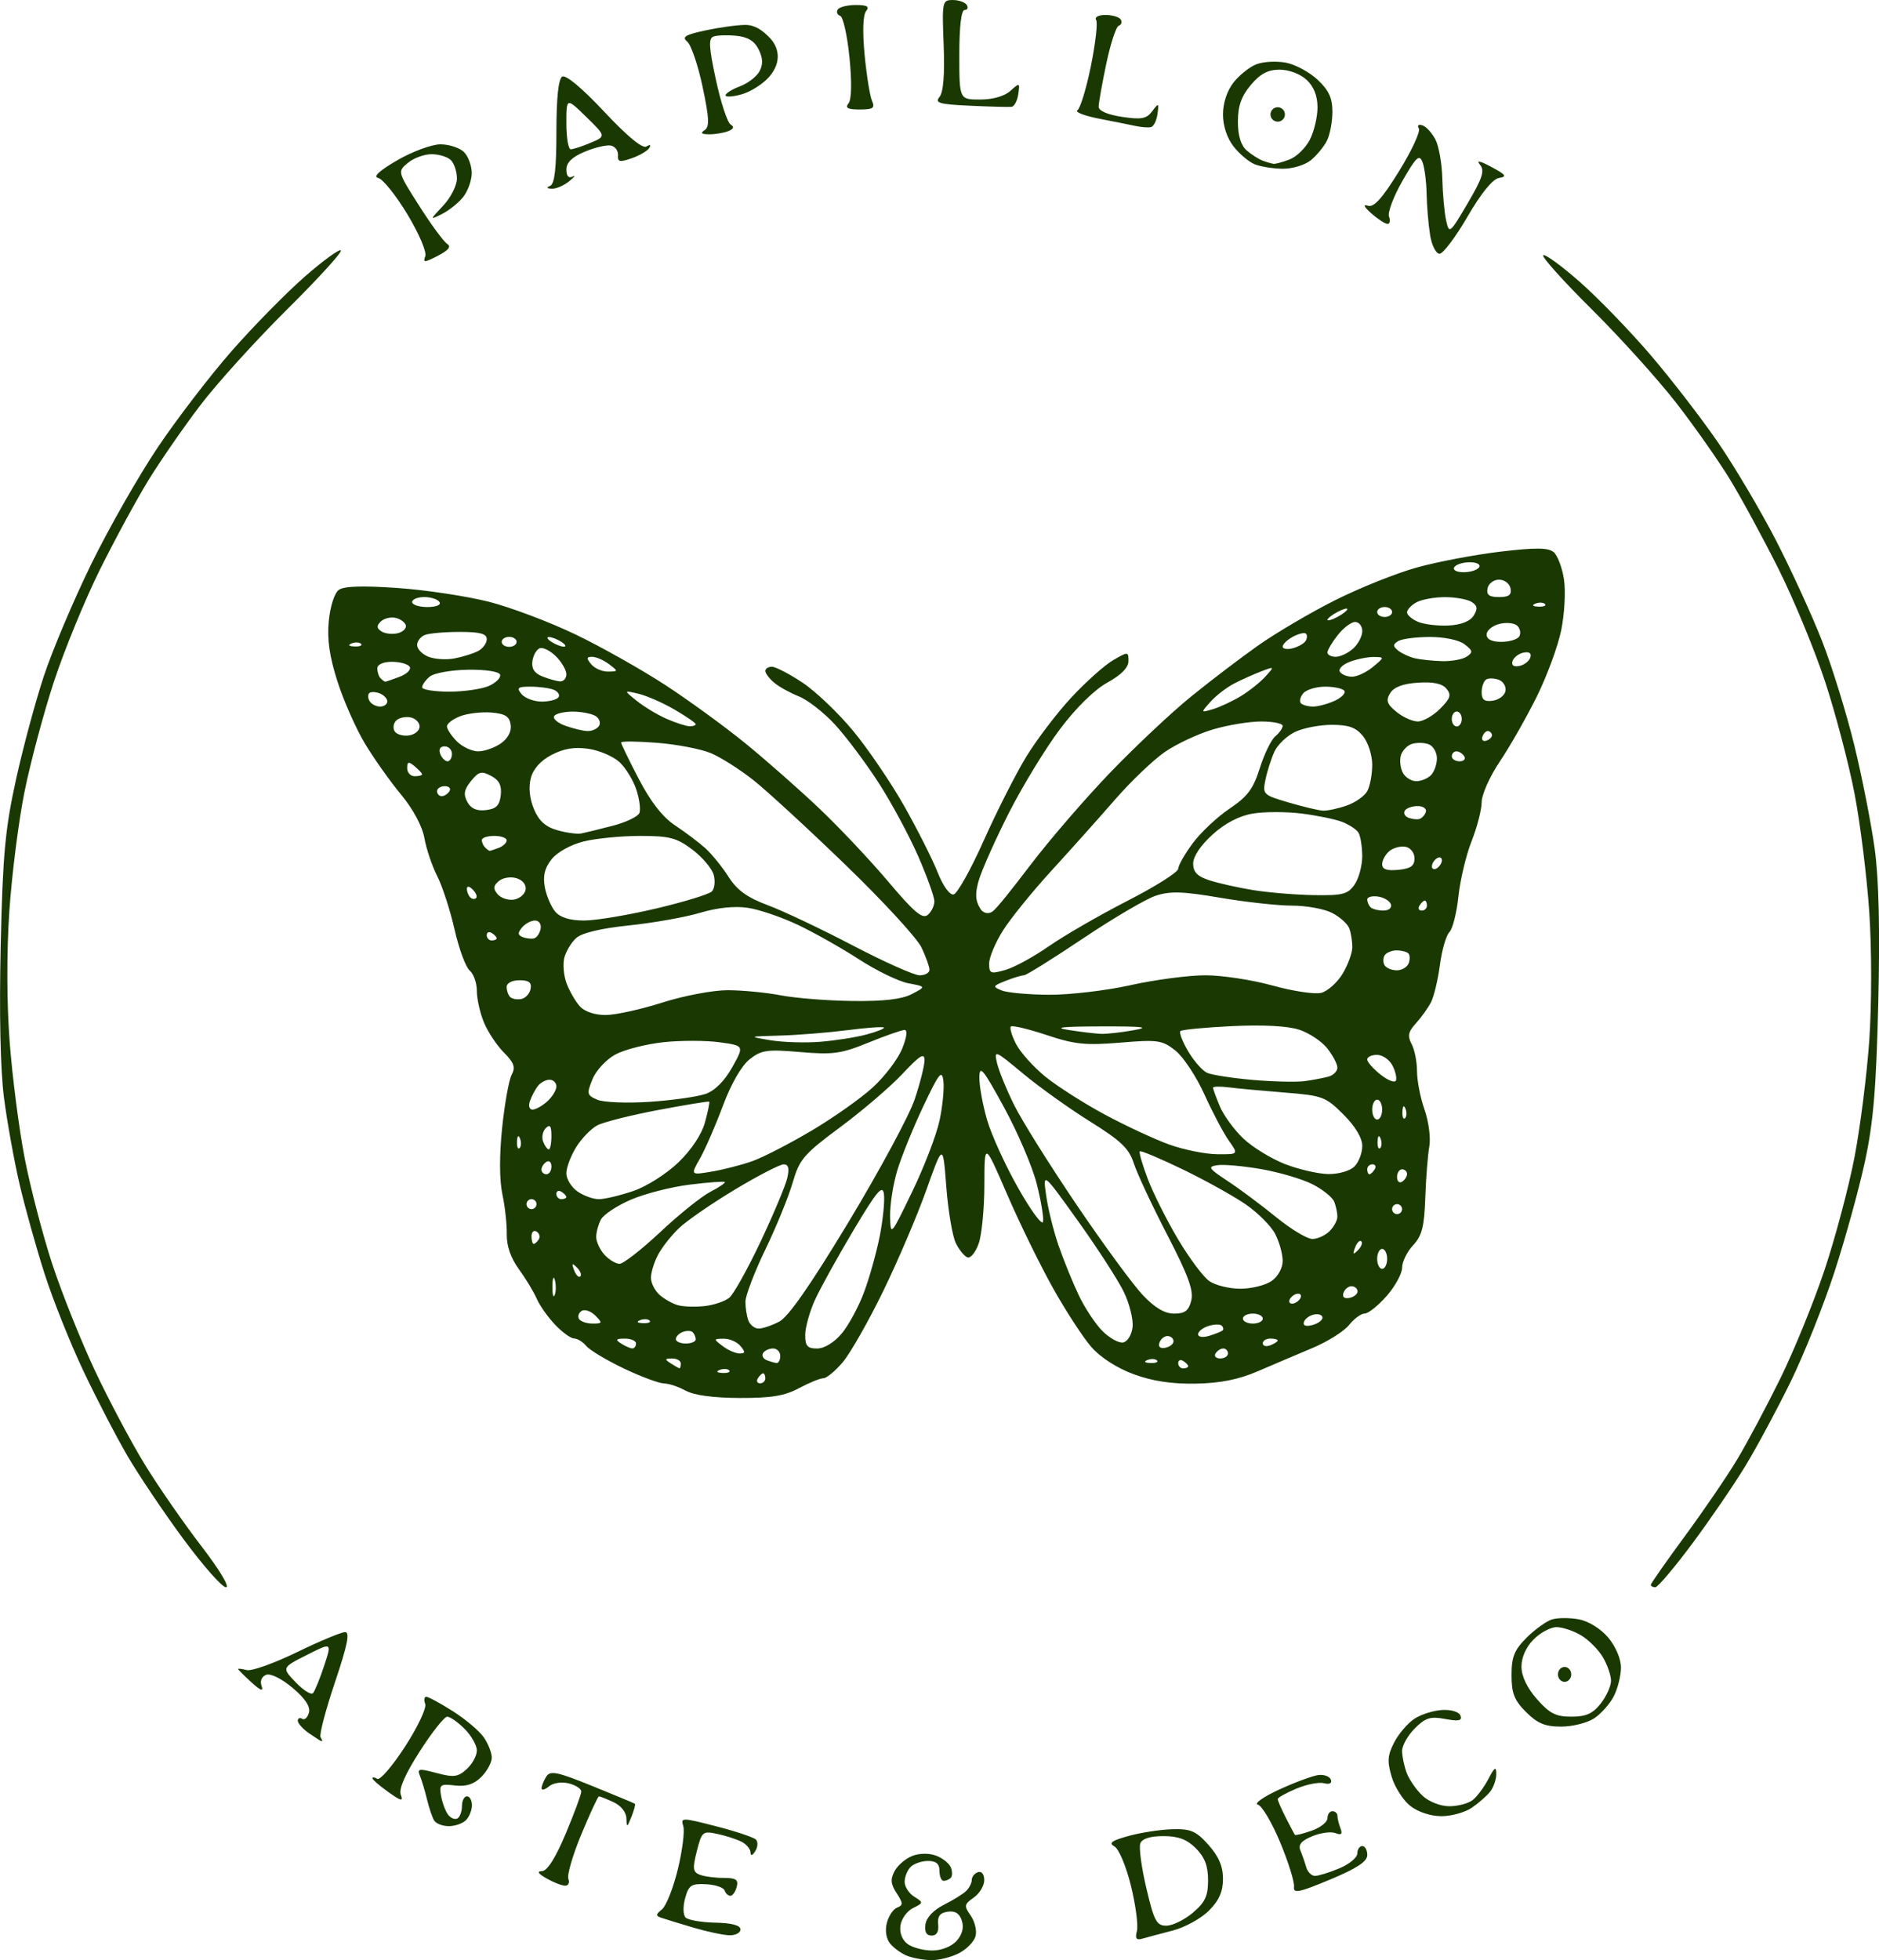 <?xml version="1.0" encoding="UTF-8" standalone="no"?>
<!-- Created with Inkscape (http://www.inkscape.org/) -->

<svg
   width="99.942mm"
   height="104.229mm"
   viewBox="0 0 99.942 104.229"
   version="1.1"
   id="svg1"
   inkscape:version="1.3.2 (091e20e, 2023-11-25, custom)"
   xml:space="preserve"
   sodipodi:docname="dibujopapillon.svg"
   xmlns:inkscape="http://www.inkscape.org/namespaces/inkscape"
   xmlns:sodipodi="http://sodipodi.sourceforge.net/DTD/sodipodi-0.dtd"
   xmlns="http://www.w3.org/2000/svg"
   xmlns:svg="http://www.w3.org/2000/svg"><sodipodi:namedview
     id="namedview1"
     pagecolor="#ffffff"
     bordercolor="#111111"
     borderopacity="1"
     inkscape:showpageshadow="false"
     inkscape:pageopacity="0"
     inkscape:pagecheckerboard="false"
     inkscape:deskcolor="#515151"
     inkscape:document-units="mm"
     inkscape:zoom="0.88016274"
     inkscape:cx="412.42373"
     inkscape:cy="508.99678"
     inkscape:window-width="1366"
     inkscape:window-height="697"
     inkscape:window-x="1016"
     inkscape:window-y="-8"
     inkscape:window-maximized="1"
     inkscape:current-layer="layer1" /><defs
     id="defs1" /><g
     inkscape:label="Capa 1"
     inkscape:groupmode="layer"
     id="layer1"
     transform="translate(-55.245,-96.642)"><path
       style="fill:#1a3902;fill-opacity:1"
       d="m 103.484,200.636 c -0.296,-0.12 -0.696,-0.409 -0.889,-0.641 -0.212,-0.255 -0.284,-0.692 -0.181,-1.099 0.093,-0.372 0.34,-0.742 0.549,-0.822 0.325,-0.125 0.321,-0.233 -0.027,-0.765 -0.318,-0.485 -0.341,-0.74 -0.106,-1.179 0.165,-0.308 0.59,-0.67 0.945,-0.805 0.386,-0.147 0.896,-0.15 1.271,-0.008 0.344,0.131 0.693,0.414 0.776,0.629 0.083,0.215 0.079,0.462 -0.008,0.549 -0.087,0.087 -0.257,0.158 -0.379,0.158 -0.121,0 -0.22,-0.238 -0.22,-0.529 0,-0.376 -0.176,-0.529 -0.609,-0.529 -0.335,0 -0.751,0.143 -0.926,0.318 -0.175,0.175 -0.318,0.531 -0.318,0.791 0,0.261 0.229,0.617 0.51,0.792 0.496,0.31 0.495,0.326 -0.066,0.604 -0.317,0.157 -0.617,0.574 -0.667,0.926 -0.056,0.391 0.092,0.774 0.381,0.986 0.26,0.19 0.848,0.346 1.307,0.346 0.488,0 1.026,-0.212 1.296,-0.51 0.301,-0.333 0.4,-0.706 0.283,-1.074 -0.123,-0.388 -0.357,-0.538 -0.751,-0.481 -0.417,0.06 -0.555,0.244 -0.51,0.677 0.041,0.389 -0.08,0.594 -0.349,0.594 -0.276,0 -0.384,-0.197 -0.328,-0.595 0.052,-0.365 0.431,-0.768 0.983,-1.044 0.494,-0.247 1.03,-0.58 1.191,-0.741 0.161,-0.161 0.292,-0.425 0.292,-0.588 0,-0.163 0.149,-0.345 0.331,-0.406 0.192,-0.064 0.331,0.115 0.331,0.426 0,0.295 -0.251,0.712 -0.559,0.927 -0.511,0.358 -0.525,0.44 -0.162,0.958 0.218,0.312 0.336,0.802 0.26,1.09 -0.075,0.287 -0.473,0.696 -0.884,0.909 -0.411,0.212 -1.08,0.379 -1.488,0.37 -0.407,-0.009 -0.983,-0.115 -1.279,-0.235 z m 12.232,-1.32 c 0.077,-0.294 -0.065,-1.372 -0.316,-2.395 -0.255,-1.04 -0.642,-1.964 -0.878,-2.096 -0.327,-0.183 -0.156,-0.31 0.757,-0.561 0.649,-0.179 1.695,-0.339 2.325,-0.356 0.979,-0.026 1.258,0.095 1.918,0.833 0.547,0.612 0.772,1.139 0.772,1.806 0,0.682 -0.207,1.149 -0.752,1.694 -0.414,0.414 -1.277,0.888 -1.918,1.054 -0.641,0.166 -1.365,0.359 -1.607,0.429 -0.335,0.097 -0.408,-8.4e-4 -0.301,-0.408 z m 2.971,-0.965 c 0.656,-0.552 0.814,-0.888 0.814,-1.732 0,-0.759 -0.179,-1.226 -0.649,-1.696 -0.477,-0.477 -0.936,-0.649 -1.728,-0.649 -0.703,0 -1.13,0.135 -1.227,0.388 -0.082,0.213 0.063,1.285 0.321,2.381 0.412,1.749 0.543,1.994 1.063,1.994 0.326,0 0.959,-0.308 1.407,-0.685 z m -26.57,0.786 c -0.728,-0.215 -1.49,-0.448 -1.694,-0.518 -0.311,-0.106 -0.306,-0.18 0.032,-0.45 0.222,-0.178 0.602,-1.139 0.844,-2.136 0.242,-0.997 0.372,-2.028 0.289,-2.291 -0.146,-0.461 -0.082,-0.461 1.746,0.009 1.044,0.269 1.996,0.586 2.116,0.706 0.12,0.12 0.106,0.395 -0.032,0.613 -0.157,0.248 -0.251,0.275 -0.254,0.073 -0.002,-0.177 -0.212,-0.431 -0.467,-0.564 -0.255,-0.133 -0.834,-0.322 -1.287,-0.419 -0.79,-0.169 -0.836,-0.131 -1.101,0.912 -0.236,0.931 -0.213,1.113 0.161,1.257 0.241,0.092 0.808,0.168 1.261,0.168 0.663,0 0.799,0.093 0.699,0.476 -0.069,0.262 -0.22,0.476 -0.336,0.476 -0.116,0 -0.254,-0.128 -0.307,-0.285 -0.052,-0.157 -0.497,-0.306 -0.989,-0.331 -0.783,-0.04 -0.921,0.052 -1.111,0.742 -0.123,0.449 -0.112,0.892 0.027,1.031 0.134,0.134 0.844,0.256 1.579,0.271 0.876,0.018 1.336,0.141 1.337,0.358 8.97e-4,0.182 -0.266,0.322 -0.594,0.312 -0.327,-0.01 -1.191,-0.194 -1.918,-0.409 z m 31.955,-2.171 c 0.033,-0.244 -0.298,-1.304 -0.734,-2.355 -0.437,-1.051 -0.972,-1.956 -1.191,-2.01 -0.218,-0.054 0.299,-0.418 1.149,-0.808 0.85,-0.39 1.79,-0.736 2.087,-0.768 0.298,-0.032 0.591,0.081 0.652,0.251 0.067,0.189 -0.077,0.261 -0.369,0.185 -0.263,-0.069 -0.925,0.061 -1.47,0.289 -0.545,0.228 -0.991,0.478 -0.991,0.556 0,0.078 0.194,0.523 0.431,0.989 0.237,0.466 0.456,0.877 0.486,0.914 0.031,0.037 0.432,-0.064 0.892,-0.224 0.46,-0.16 0.837,-0.459 0.837,-0.663 0,-0.204 0.119,-0.371 0.265,-0.371 0.146,0 0.265,0.109 0.265,0.243 0,0.134 0.073,0.433 0.162,0.664 0.119,0.31 0.048,0.378 -0.269,0.256 -0.237,-0.091 -0.792,-0.016 -1.234,0.167 -0.58,0.24 -0.754,0.45 -0.627,0.758 0.097,0.234 0.236,0.634 0.309,0.888 0.073,0.255 0.283,0.463 0.467,0.463 0.184,0 0.765,-0.18 1.292,-0.4 0.527,-0.22 0.958,-0.577 0.958,-0.794 0,-0.216 0.119,-0.393 0.265,-0.393 0.146,0 0.265,0.215 0.265,0.478 0,0.344 -0.552,0.708 -1.978,1.303 -1.668,0.696 -1.968,0.756 -1.918,0.382 z m -39.76,-0.443 c -0.448,-0.256 -0.524,-0.381 -0.235,-0.388 0.276,-0.006 0.718,-0.705 1.257,-1.988 0.457,-1.088 0.83,-2.098 0.83,-2.244 0,-0.146 -0.299,-0.341 -0.665,-0.432 -0.381,-0.096 -0.833,-0.028 -1.058,0.16 -0.216,0.18 -0.392,0.223 -0.389,0.096 0.002,-0.127 0.115,-0.406 0.25,-0.62 0.209,-0.33 0.577,-0.255 2.443,0.501 1.209,0.489 2.23,0.915 2.269,0.946 0.04,0.031 -0.042,0.341 -0.182,0.69 -0.234,0.585 -0.255,0.591 -0.27,0.081 -0.01,-0.326 -0.294,-0.679 -0.691,-0.86 -0.371,-0.169 -0.717,-0.307 -0.769,-0.307 -0.052,0 -0.472,0.905 -0.932,2.01 -0.46,1.106 -0.773,2.177 -0.694,2.381 0.078,0.204 -0.003,0.367 -0.18,0.362 -0.177,-0.005 -0.62,-0.18 -0.984,-0.388 z m -5.972,-3.074 c -0.101,-0.163 -0.272,-0.669 -0.382,-1.124 -0.11,-0.456 -0.28,-1.022 -0.378,-1.259 -0.158,-0.382 -0.058,-0.398 0.884,-0.147 0.913,0.244 1.139,0.215 1.603,-0.206 0.297,-0.269 0.541,-0.715 0.541,-0.99 0,-0.275 -0.292,-0.792 -0.649,-1.15 -0.357,-0.357 -0.775,-0.649 -0.928,-0.649 -0.153,0 -0.811,0.831 -1.461,1.846 -0.776,1.211 -1.123,2.002 -1.008,2.301 0.144,0.374 0.024,0.348 -0.667,-0.144 -0.463,-0.33 -0.842,-0.658 -0.842,-0.73 0,-0.071 0.118,-0.057 0.261,0.032 0.144,0.089 0.809,-0.685 1.478,-1.719 0.669,-1.034 1.151,-2.052 1.07,-2.262 -0.081,-0.21 -0.055,-0.382 0.058,-0.382 0.112,0 0.748,0.345 1.413,0.766 0.664,0.421 1.402,1.043 1.639,1.382 0.237,0.339 0.431,0.827 0.431,1.086 0,0.259 -0.25,0.72 -0.555,1.025 -0.395,0.395 -0.801,0.526 -1.407,0.456 -0.786,-0.092 -0.843,-0.047 -0.732,0.569 0.066,0.368 0.236,0.816 0.379,0.997 0.142,0.18 0.365,0.263 0.494,0.183 0.129,-0.08 0.235,-0.376 0.235,-0.659 0,-0.282 0.119,-0.514 0.265,-0.514 0.146,0 0.265,0.214 0.265,0.476 0,0.262 -0.143,0.619 -0.318,0.794 -0.175,0.175 -0.584,0.318 -0.91,0.318 -0.326,0 -0.675,-0.133 -0.776,-0.296 z m 51.92,-0.777 c -0.38,-0.299 -0.826,-0.994 -0.991,-1.545 -0.247,-0.826 -0.224,-1.147 0.131,-1.835 0.237,-0.459 0.724,-1.026 1.081,-1.26 0.357,-0.234 1.027,-0.444 1.488,-0.466 0.485,-0.023 0.889,0.107 0.96,0.308 0.093,0.265 -0.101,0.306 -0.817,0.172 -0.788,-0.148 -1.048,-0.067 -1.615,0.5 -0.372,0.372 -0.676,0.912 -0.676,1.2 0,0.288 0.112,0.818 0.248,1.177 0.137,0.359 0.516,0.903 0.844,1.208 0.341,0.317 0.948,0.555 1.421,0.555 0.454,0 1.014,-0.149 1.245,-0.331 0.231,-0.182 0.606,-0.688 0.834,-1.124 0.327,-0.627 0.415,-0.683 0.417,-0.265 0.001,0.291 -0.143,0.713 -0.32,0.938 -0.177,0.225 -0.617,0.612 -0.977,0.86 -0.36,0.248 -1.088,0.451 -1.618,0.451 -0.572,0 -1.245,-0.221 -1.655,-0.543 z m -58.581,-3.868 c -0.327,-0.228 -0.595,-0.527 -0.595,-0.663 0,-0.136 0.106,-0.183 0.235,-0.103 0.129,0.08 0.291,-0.07 0.359,-0.333 0.084,-0.32 -0.206,-0.755 -0.877,-1.319 -0.581,-0.488 -1.169,-0.777 -1.401,-0.688 -0.238,0.091 -0.336,0.331 -0.241,0.594 0.111,0.311 -0.05,0.251 -0.546,-0.2 -0.387,-0.353 -0.704,-0.669 -0.704,-0.703 0,-0.034 0.208,-0.008 0.463,0.057 0.255,0.065 1.454,-0.363 2.666,-0.951 1.211,-0.588 2.364,-1.069 2.562,-1.069 0.267,0 0.128,0.687 -0.543,2.681 -0.496,1.474 -0.839,2.784 -0.761,2.91 0.078,0.126 0.105,0.224 0.06,0.216 -0.045,-0.008 -0.35,-0.201 -0.677,-0.429 z m 0.807,-3.587 c 0.414,-1.252 0.414,-1.252 -0.921,-0.575 -1.336,0.677 -1.336,0.677 -0.593,1.453 0.409,0.427 0.823,0.686 0.921,0.575 0.098,-0.11 0.365,-0.764 0.593,-1.452 z m 63.929,2.463 c -0.626,-0.626 -0.773,-1.001 -0.773,-1.964 0,-0.971 0.147,-1.337 0.797,-1.988 0.439,-0.439 1.044,-0.876 1.346,-0.972 0.302,-0.096 0.948,-0.099 1.436,-0.008 0.523,0.098 1.165,0.497 1.565,0.971 0.394,0.469 0.677,1.134 0.677,1.592 0,0.433 -0.173,1.12 -0.383,1.528 -0.211,0.408 -0.683,0.938 -1.049,1.177 -0.366,0.24 -1.155,0.436 -1.754,0.436 -0.85,0 -1.257,-0.169 -1.861,-0.773 z m 3.97,-0.453 c 0.302,-0.383 0.548,-0.931 0.548,-1.216 0,-0.285 -0.195,-0.848 -0.433,-1.251 -0.238,-0.403 -0.762,-0.927 -1.165,-1.165 -0.403,-0.238 -0.987,-0.433 -1.299,-0.433 -0.312,0 -0.859,0.292 -1.216,0.649 -0.402,0.402 -0.649,0.953 -0.649,1.446 0,0.514 0.292,1.129 0.821,1.732 0.671,0.764 1.006,0.935 1.833,0.935 0.778,0 1.138,-0.161 1.56,-0.697 z m -2.274,-1.552 c 0,-0.218 0.159,-0.397 0.353,-0.397 0.194,0 0.353,0.179 0.353,0.397 0,0.218 -0.159,0.397 -0.353,0.397 -0.194,0 -0.353,-0.179 -0.353,-0.397 z m -73.112,-7.197 c -1.041,-1.412 -2.376,-3.396 -2.968,-4.409 -0.592,-1.013 -1.646,-3.043 -2.342,-4.511 -0.697,-1.468 -1.63,-3.8 -2.073,-5.183 -0.443,-1.382 -1.042,-3.526 -1.33,-4.763 -0.288,-1.237 -0.661,-3.304 -0.829,-4.593 -0.191,-1.465 -0.257,-4.491 -0.176,-8.07 0.109,-4.832 0.235,-6.207 0.804,-8.808 0.371,-1.695 1.043,-4.195 1.494,-5.556 0.45,-1.361 1.582,-4.034 2.515,-5.941 0.933,-1.907 2.528,-4.705 3.545,-6.218 1.017,-1.513 2.79,-3.823 3.94,-5.132 1.15,-1.31 2.891,-3.08 3.868,-3.935 0.977,-0.855 1.845,-1.485 1.928,-1.402 0.084,0.084 -1.205,1.497 -2.863,3.141 -1.658,1.644 -3.741,3.944 -4.627,5.112 -0.887,1.167 -2.122,2.953 -2.747,3.969 -0.624,1.016 -1.785,3.156 -2.581,4.757 -0.795,1.601 -1.895,4.28 -2.444,5.953 -0.549,1.673 -1.254,4.312 -1.566,5.863 -0.313,1.551 -0.675,4.409 -0.806,6.35 -0.146,2.168 -0.14,4.834 0.016,6.911 0.139,1.86 0.497,4.643 0.795,6.186 0.298,1.542 0.954,4.069 1.459,5.615 0.505,1.546 1.535,4.12 2.289,5.721 0.754,1.601 1.958,3.863 2.676,5.027 0.718,1.164 2.06,3.099 2.984,4.299 0.969,1.261 1.521,2.183 1.305,2.183 -0.205,0 -1.225,-1.155 -2.265,-2.567 z m 78.051,2.436 c 0,-0.072 0.812,-1.233 1.804,-2.58 0.992,-1.346 2.247,-3.185 2.788,-4.086 0.541,-0.901 1.577,-2.844 2.302,-4.319 0.725,-1.475 1.783,-4.071 2.35,-5.77 0.567,-1.699 1.282,-4.386 1.587,-5.971 0.305,-1.585 0.66,-4.383 0.788,-6.218 0.132,-1.901 0.134,-4.822 0.003,-6.79 -0.126,-1.899 -0.48,-4.75 -0.786,-6.336 -0.306,-1.585 -1.008,-4.259 -1.561,-5.942 -0.553,-1.683 -1.675,-4.395 -2.493,-6.028 -0.819,-1.632 -1.982,-3.774 -2.585,-4.76 -0.603,-0.985 -1.881,-2.804 -2.84,-4.041 -0.959,-1.237 -2.98,-3.476 -4.49,-4.975 -1.511,-1.499 -2.677,-2.796 -2.591,-2.882 0.086,-0.086 0.955,0.546 1.932,1.403 0.977,0.858 2.676,2.612 3.777,3.898 1.1,1.286 2.718,3.382 3.594,4.658 0.876,1.276 2.262,3.617 3.079,5.202 0.817,1.585 1.92,3.993 2.451,5.351 0.531,1.358 1.304,3.858 1.718,5.556 0.414,1.698 0.901,4.173 1.082,5.499 0.221,1.622 0.283,4.307 0.189,8.202 -0.11,4.552 -0.262,6.357 -0.713,8.436 -0.315,1.455 -1.041,4.085 -1.613,5.845 -0.572,1.759 -1.622,4.389 -2.333,5.843 -0.711,1.454 -1.793,3.467 -2.404,4.474 -0.611,1.007 -1.887,2.872 -2.835,4.145 -0.948,1.273 -1.83,2.315 -1.961,2.315 -0.131,0 -0.238,-0.059 -0.238,-0.132 z M 91.719,170.593 c -0.364,-0.208 -0.883,-0.382 -1.153,-0.388 -0.27,-0.005 -1.237,-0.365 -2.148,-0.8 -0.911,-0.435 -1.806,-0.971 -1.988,-1.191 -0.183,-0.22 -0.474,-0.4 -0.647,-0.4 -0.173,0 -0.627,-0.327 -1.009,-0.728 -0.382,-0.4 -0.824,-1.025 -0.982,-1.389 -0.158,-0.364 -0.586,-1.071 -0.951,-1.572 -0.43,-0.59 -0.655,-1.241 -0.642,-1.852 0.011,-0.518 -0.094,-1.477 -0.234,-2.132 -0.159,-0.743 -0.164,-2.067 -0.013,-3.522 0.133,-1.282 0.361,-2.556 0.508,-2.83 0.212,-0.396 0.127,-0.639 -0.411,-1.177 -0.373,-0.373 -0.85,-1.09 -1.06,-1.593 -0.21,-0.503 -0.382,-1.261 -0.382,-1.685 0,-0.423 -0.171,-0.912 -0.38,-1.085 -0.209,-0.173 -0.571,-1.154 -0.804,-2.179 -0.233,-1.025 -0.648,-2.302 -0.921,-2.838 -0.273,-0.536 -0.581,-1.445 -0.683,-2.02 -0.113,-0.638 -0.598,-1.542 -1.241,-2.318 -0.58,-0.699 -1.443,-1.915 -1.917,-2.702 -0.474,-0.787 -1.131,-2.269 -1.461,-3.294 -0.431,-1.341 -0.562,-2.246 -0.468,-3.229 0.076,-0.786 0.302,-1.491 0.533,-1.66 0.275,-0.201 1.264,-0.233 3.143,-0.1 1.508,0.106 3.694,0.438 4.858,0.736 1.164,0.299 3.232,1.08 4.595,1.736 1.363,0.656 3.506,1.863 4.763,2.682 1.256,0.819 3.176,2.216 4.267,3.105 1.091,0.889 2.854,2.442 3.919,3.452 1.065,1.009 2.721,2.765 3.68,3.901 1.374,1.629 1.819,2.003 2.1,1.77 0.196,-0.163 0.355,-0.49 0.353,-0.726 -0.002,-0.237 -0.393,-1.324 -0.87,-2.415 -0.477,-1.091 -1.426,-2.848 -2.108,-3.903 -0.683,-1.055 -1.723,-2.441 -2.312,-3.08 -0.589,-0.638 -1.454,-1.313 -1.923,-1.498 -0.469,-0.186 -1.062,-0.515 -1.316,-0.732 -0.255,-0.217 -0.463,-0.495 -0.463,-0.618 0,-0.123 0.158,-0.224 0.352,-0.224 0.193,0 0.922,0.378 1.62,0.84 0.698,0.462 1.916,1.623 2.707,2.58 0.791,0.957 2.01,2.752 2.709,3.988 0.699,1.237 1.496,2.817 1.771,3.51 0.294,0.741 0.647,1.232 0.855,1.191 0.195,-0.039 0.914,-1.323 1.597,-2.853 0.683,-1.53 1.697,-3.532 2.253,-4.448 0.557,-0.916 1.642,-2.343 2.411,-3.171 0.769,-0.828 1.768,-1.72 2.22,-1.983 0.803,-0.467 0.821,-0.466 0.821,0.046 0,0.343 -0.388,0.738 -1.124,1.143 -0.688,0.379 -1.664,1.337 -2.514,2.467 -0.764,1.016 -1.977,3 -2.695,4.408 -0.718,1.408 -1.451,3.045 -1.628,3.637 -0.279,0.93 -0.079,1.245 0.116,1.563 0,0 0.224,0.312 0.58,0.119 0.219,-0.119 1.084,-1.229 2.097,-2.556 1.013,-1.327 2.918,-3.529 4.233,-4.893 1.315,-1.364 3.225,-3.158 4.243,-3.986 1.019,-0.828 2.626,-2.052 3.572,-2.721 0.946,-0.669 2.791,-1.755 4.101,-2.414 1.31,-0.659 3.274,-1.445 4.366,-1.747 1.091,-0.302 3.087,-0.68 4.435,-0.84 1.872,-0.222 2.54,-0.216 2.831,0.025 0.209,0.174 0.457,0.828 0.551,1.453 0.094,0.626 0.029,1.836 -0.145,2.69 -0.173,0.854 -0.762,2.454 -1.309,3.555 -0.547,1.101 -1.428,2.648 -1.959,3.436 -0.531,0.788 -0.965,1.758 -0.965,2.155 0,0.397 -0.241,1.333 -0.536,2.081 -0.295,0.748 -0.61,2.072 -0.701,2.941 -0.091,0.87 -0.307,1.723 -0.48,1.896 -0.173,0.173 -0.4,0.958 -0.504,1.745 -0.104,0.786 -0.317,1.677 -0.472,1.979 -0.155,0.302 -0.516,0.806 -0.801,1.12 -0.415,0.456 -0.461,0.678 -0.232,1.107 0.158,0.295 0.287,0.946 0.287,1.447 0,0.501 0.18,1.421 0.401,2.046 0.22,0.625 0.334,1.503 0.253,1.951 -0.081,0.449 -0.178,1.675 -0.214,2.726 -0.054,1.548 -0.177,2.027 -0.65,2.531 -0.321,0.341 -0.583,0.877 -0.583,1.19 0,0.313 -0.37,0.99 -0.821,1.504 -0.452,0.514 -0.977,0.935 -1.169,0.935 -0.191,0 -0.566,0.274 -0.832,0.609 -0.267,0.335 -1.14,0.884 -1.94,1.22 -0.8,0.336 -2.11,0.893 -2.91,1.238 -1.026,0.442 -2.002,0.637 -3.307,0.66 -1.276,0.023 -2.305,-0.134 -3.307,-0.504 -0.89,-0.329 -1.764,-0.893 -2.251,-1.453 -0.438,-0.504 -1.354,-1.912 -2.036,-3.129 -0.682,-1.217 -1.781,-3.463 -2.441,-4.991 -1.201,-2.778 -1.201,-2.778 -1.205,-0.503 -0.002,1.252 -0.137,2.656 -0.299,3.121 -0.162,0.465 -0.43,0.801 -0.595,0.748 -0.165,-0.054 -0.447,-0.398 -0.627,-0.766 -0.179,-0.368 -0.406,-1.711 -0.504,-2.986 -0.178,-2.318 -0.178,-2.318 -1.059,0.159 -0.484,1.362 -1.519,3.786 -2.299,5.387 -0.78,1.601 -1.745,3.297 -2.144,3.77 -0.399,0.473 -0.866,0.86 -1.037,0.86 -0.171,0 -0.755,0.238 -1.298,0.529 -0.765,0.41 -1.48,0.527 -3.171,0.52 -1.392,-0.006 -2.424,-0.146 -2.845,-0.388 z m 4.233,-0.661 c 0,-0.146 -0.052,-0.265 -0.117,-0.265 -0.064,0 -0.19,0.119 -0.28,0.265 -0.09,0.146 -0.037,0.265 0.117,0.265 0.154,0 0.28,-0.119 0.28,-0.265 z m -1.924,-0.424 c -0.088,-0.088 -0.316,-0.097 -0.507,-0.021 -0.211,0.085 -0.148,0.147 0.16,0.16 0.279,0.011 0.435,-0.051 0.347,-0.139 z m -2.574,-0.369 c 0,-0.146 -0.208,-0.263 -0.463,-0.261 -0.396,0.003 -0.405,0.041 -0.066,0.261 0.218,0.141 0.427,0.258 0.463,0.261 0.036,0.002 0.066,-0.115 0.066,-0.261 z m 26.988,0.148 c 0,-0.064 -0.119,-0.19 -0.265,-0.28 -0.146,-0.09 -0.265,-0.037 -0.265,0.117 0,0.154 0.119,0.28 0.265,0.28 0.146,0 0.265,-0.052 0.265,-0.117 z m -21.696,-0.545 c 0,-0.218 -0.172,-0.397 -0.381,-0.397 -0.21,0 -0.449,0.109 -0.531,0.242 -0.082,0.133 1.5e-5,0.302 0.183,0.376 0.183,0.074 0.422,0.143 0.531,0.155 0.109,0.011 0.198,-0.158 0.198,-0.376 z m 20.037,0.237 c -0.088,-0.088 -0.316,-0.097 -0.507,-0.021 -0.211,0.085 -0.148,0.147 0.16,0.16 0.279,0.011 0.435,-0.051 0.347,-0.139 z m 3.776,-0.369 c 0,-0.146 -0.112,-0.265 -0.249,-0.265 -0.137,0 -0.323,0.119 -0.412,0.265 -0.09,0.146 0.022,0.265 0.249,0.265 0.227,0 0.412,-0.119 0.412,-0.265 z m -25.929,-0.397 c -0.181,-0.218 -0.583,-0.393 -0.892,-0.388 -0.552,0.008 -0.553,0.016 -0.049,0.397 0.282,0.214 0.684,0.388 0.892,0.388 0.307,0 0.316,-0.075 0.049,-0.397 z m -5.556,-0.132 c 0,-0.146 -0.268,-0.263 -0.595,-0.261 -0.481,0.003 -0.519,0.053 -0.198,0.261 0.218,0.141 0.486,0.258 0.595,0.261 0.109,0.002 0.198,-0.115 0.198,-0.261 z m 10.936,-0.525 c 0.365,-0.434 0.901,-1.422 1.19,-2.195 0.289,-0.773 0.667,-2.122 0.839,-2.998 0.172,-0.876 0.272,-1.88 0.222,-2.231 -0.074,-0.52 -0.375,-0.161 -1.628,1.941 -0.845,1.418 -1.765,3.082 -2.045,3.698 -0.279,0.616 -0.511,1.447 -0.514,1.847 -0.005,0.594 0.111,0.728 0.632,0.728 0.383,0 0.903,-0.315 1.302,-0.79 z m 17.653,0.393 c -0.008,-0.146 -0.153,-0.265 -0.323,-0.265 -0.17,0 -0.362,0.16 -0.427,0.356 -0.074,0.223 0.047,0.322 0.323,0.265 0.243,-0.05 0.435,-0.21 0.427,-0.356 z m 5.542,-0.028 c 0,-0.057 -0.179,-0.104 -0.397,-0.104 -0.218,0 -0.397,0.115 -0.397,0.256 0,0.141 0.179,0.188 0.397,0.104 0.218,-0.084 0.397,-0.199 0.397,-0.256 z m -30.956,-0.06 c 0,-0.121 -0.071,-0.292 -0.158,-0.379 -0.087,-0.087 -0.325,-0.094 -0.529,-0.016 -0.204,0.078 -0.371,0.249 -0.371,0.379 0,0.13 0.238,0.236 0.529,0.236 0.291,0 0.529,-0.099 0.529,-0.22 z m 23.236,-0.652 c 0.047,-0.405 -0.163,-1.247 -0.466,-1.873 -0.303,-0.625 -1.396,-2.317 -2.429,-3.76 -1.879,-2.623 -1.879,-2.623 -1.699,-1.356 0.099,0.697 0.394,1.887 0.656,2.646 0.262,0.758 0.741,1.939 1.064,2.623 0.323,0.684 0.895,1.552 1.272,1.929 0.377,0.377 0.872,0.65 1.101,0.606 0.233,-0.044 0.454,-0.403 0.501,-0.815 z m 4.788,0.178 c 0.061,-0.055 0.04,-0.17 -0.046,-0.256 -0.086,-0.086 -0.404,-0.078 -0.706,0.018 -0.302,0.096 -0.549,0.293 -0.549,0.439 0,0.152 0.253,0.187 0.595,0.082 0.327,-0.101 0.645,-0.228 0.706,-0.282 z M 96.693,166.916 c 0.485,-0.251 1.67,-1.954 3.693,-5.307 1.638,-2.715 3.216,-5.641 3.506,-6.501 0.29,-0.86 0.527,-1.801 0.527,-2.09 0,-0.416 -0.243,-0.266 -1.167,0.719 -0.642,0.685 -2.13,1.96 -3.307,2.833 -1.955,1.45 -2.175,1.707 -2.542,2.966 -0.221,0.758 -0.875,2.359 -1.455,3.558 -0.58,1.199 -1.054,2.444 -1.054,2.768 0,0.323 0.072,0.776 0.161,1.006 0.088,0.23 0.332,0.419 0.542,0.419 0.21,0 0.703,-0.166 1.096,-0.37 z m 28.893,-0.21 c 0,-0.139 -0.198,-0.215 -0.441,-0.168 -0.243,0.047 -0.488,0.225 -0.544,0.395 -0.066,0.197 0.095,0.258 0.441,0.168 0.299,-0.078 0.544,-0.256 0.544,-0.395 z m -38.679,-0.113 c -0.235,-0.235 -0.561,-0.346 -0.722,-0.246 -0.162,0.1 -0.226,0.293 -0.142,0.428 0.084,0.135 0.409,0.246 0.722,0.246 0.525,0 0.537,-0.034 0.142,-0.428 z m 2.889,0.268 c -0.088,-0.088 -0.316,-0.097 -0.507,-0.021 -0.211,0.085 -0.148,0.147 0.16,0.16 0.279,0.011 0.435,-0.051 0.347,-0.139 z m 32.615,-0.105 c 0,-0.146 -0.238,-0.265 -0.529,-0.265 -0.291,0 -0.529,0.119 -0.529,0.265 0,0.146 0.238,0.265 0.529,0.265 0.291,0 0.529,-0.119 0.529,-0.265 z m -3.805,-0.959 c 0.134,-0.535 -0.16,-1.339 -1.282,-3.506 -0.801,-1.546 -1.598,-3.25 -1.771,-3.785 -0.258,-0.798 -0.677,-1.199 -2.32,-2.224 -1.103,-0.687 -2.708,-1.835 -3.567,-2.549 -1.512,-1.258 -1.556,-1.276 -1.388,-0.555 0.096,0.41 0.51,1.42 0.92,2.244 0.41,0.825 1.903,3.206 3.316,5.292 1.413,2.086 2.992,4.239 3.509,4.785 0.646,0.683 1.167,0.992 1.674,0.992 0.573,0 0.774,-0.153 0.909,-0.694 z m -24.569,-0.153 c 0.23,-0.189 0.98,-1.534 1.667,-2.989 0.686,-1.455 1.323,-2.973 1.415,-3.373 0.119,-0.519 0.064,-0.728 -0.193,-0.728 -0.198,0 -1.361,0.602 -2.585,1.337 -1.224,0.735 -2.563,1.658 -2.976,2.051 -0.413,0.392 -0.919,1.035 -1.124,1.428 -0.205,0.393 -0.373,0.94 -0.373,1.216 0,0.276 0.208,0.686 0.463,0.912 0.255,0.226 0.701,0.474 0.992,0.551 0.291,0.077 0.927,0.095 1.413,0.04 0.486,-0.055 1.072,-0.255 1.302,-0.444 z m 30.358,0.053 c 0.09,-0.146 0.044,-0.265 -0.101,-0.265 -0.146,0 -0.338,0.119 -0.428,0.265 -0.09,0.146 -0.044,0.265 0.101,0.265 0.146,0 0.338,-0.119 0.428,-0.265 z m -39.636,-0.987 c -0.067,-0.257 -0.126,-0.111 -0.132,0.326 -0.005,0.437 0.049,0.647 0.122,0.468 0.072,-0.179 0.077,-0.536 0.01,-0.794 z m 42.693,0.59 c -0.008,-0.146 -0.153,-0.265 -0.323,-0.265 -0.17,0 -0.362,0.16 -0.427,0.356 -0.074,0.223 0.047,0.322 0.323,0.265 0.243,-0.05 0.435,-0.21 0.427,-0.356 z m -4.571,-0.544 c 0.34,-0.238 0.588,-0.69 0.588,-1.071 0,-0.363 -0.179,-1.005 -0.397,-1.428 -0.218,-0.422 -0.926,-1.132 -1.572,-1.576 -0.646,-0.445 -2.155,-1.282 -3.354,-1.862 -1.198,-0.58 -2.223,-1.01 -2.276,-0.957 -0.053,0.053 0.139,0.717 0.427,1.475 0.288,0.758 1.01,2.196 1.604,3.196 0.594,1 1.343,2.002 1.663,2.227 0.321,0.225 1.066,0.408 1.656,0.408 0.59,0 1.337,-0.185 1.661,-0.412 z m -36.95,-0.717 c -0.261,-0.259 -0.292,-0.229 -0.148,0.148 0.099,0.261 0.247,0.408 0.329,0.326 0.081,-0.082 1.68e-4,-0.295 -0.181,-0.474 z m 43.094,-0.459 c 0,-0.291 -0.119,-0.529 -0.265,-0.529 -0.146,0 -0.265,0.238 -0.265,0.529 0,0.291 0.119,0.529 0.265,0.529 0.146,0 0.265,-0.238 0.265,-0.529 z m -38.658,-1.428 c 0.991,-0.931 2.188,-1.892 2.66,-2.136 0.472,-0.244 0.817,-0.479 0.767,-0.523 -0.05,-0.044 -0.89,0.02 -1.867,0.14 -0.977,0.121 -2.381,0.48 -3.119,0.797 -0.739,0.318 -1.457,0.791 -1.597,1.052 -0.14,0.261 -0.254,0.681 -0.254,0.934 0,0.253 0.197,0.677 0.438,0.943 0.241,0.266 0.603,0.484 0.804,0.484 0.201,0 1.177,-0.762 2.169,-1.693 z m 37.284,0.495 c -0.082,-0.082 -0.229,0.065 -0.329,0.326 -0.144,0.377 -0.113,0.407 0.148,0.148 0.181,-0.179 0.262,-0.393 0.181,-0.474 z M 83.902,162.541 c 0.084,-0.135 0.031,-0.321 -0.117,-0.412 -0.148,-0.091 -0.269,0.019 -0.269,0.246 0,0.227 0.052,0.412 0.117,0.412 0.064,0 0.185,-0.111 0.269,-0.246 z m 42.061,-0.434 c 0.229,-0.229 0.416,-0.576 0.416,-0.772 0,-0.196 -0.074,-0.55 -0.165,-0.786 -0.091,-0.236 -0.609,-0.656 -1.152,-0.933 -0.543,-0.277 -1.765,-0.639 -2.717,-0.805 -0.952,-0.166 -2.004,-0.262 -2.338,-0.213 -0.546,0.079 -0.491,0.166 0.545,0.849 0.634,0.418 1.793,1.282 2.574,1.918 0.782,0.637 1.646,1.157 1.921,1.157 0.275,0 0.687,-0.187 0.916,-0.416 z m -20.749,-5.864 c 0.164,-0.762 0.259,-1.714 0.21,-2.117 -0.077,-0.63 -0.227,-0.44 -1.079,1.361 -0.544,1.151 -1.167,2.691 -1.384,3.421 -0.217,0.731 -0.384,1.813 -0.371,2.405 0.023,1.072 0.028,1.066 1.174,-1.305 0.633,-1.31 1.285,-3.005 1.45,-3.766 z m 5.169,3.33 c -0.232,-0.905 -1.011,-2.725 -1.731,-4.044 -1.124,-2.06 -1.31,-2.284 -1.316,-1.587 -0.004,0.447 0.181,1.459 0.41,2.249 0.229,0.79 0.973,2.42 1.654,3.622 0.68,1.202 1.275,2.01 1.321,1.795 0.046,-0.214 -0.106,-1.13 -0.338,-2.035 z m 19.436,1.362 c 0,-0.146 -0.119,-0.265 -0.265,-0.265 -0.146,0 -0.265,0.119 -0.265,0.265 0,0.146 0.119,0.265 0.265,0.265 0.146,0 0.265,-0.119 0.265,-0.265 z m -46.038,-0.265 c 0,-0.146 -0.119,-0.265 -0.265,-0.265 -0.146,0 -0.265,0.119 -0.265,0.265 0,0.146 0.119,0.265 0.265,0.265 0.146,0 0.265,-0.119 0.265,-0.265 z m 1.587,-0.381 c 0,-0.064 -0.119,-0.19 -0.265,-0.28 -0.146,-0.09 -0.265,-0.037 -0.265,0.117 0,0.154 0.119,0.28 0.265,0.28 0.146,0 0.265,-0.052 0.265,-0.117 z m 3.558,-0.316 c 0.711,-0.242 1.769,-0.913 2.401,-1.521 0.693,-0.667 1.24,-1.492 1.415,-2.132 0.157,-0.574 0.259,-1.068 0.226,-1.099 -0.032,-0.031 -1.25,0.169 -2.705,0.443 -1.455,0.274 -2.918,0.642 -3.25,0.818 -0.332,0.175 -0.838,0.698 -1.124,1.16 -0.286,0.463 -0.52,1.089 -0.52,1.391 0,0.302 0.265,0.734 0.588,0.961 0.323,0.227 0.838,0.412 1.143,0.412 0.305,0 1.127,-0.195 1.826,-0.433 z m 41.157,-0.906 c 0,-0.137 -0.119,-0.249 -0.265,-0.249 -0.146,0 -0.265,0.186 -0.265,0.412 0,0.227 0.119,0.339 0.265,0.249 0.146,-0.09 0.265,-0.276 0.265,-0.412 z m -45.508,-0.397 c 0,-0.227 -0.119,-0.339 -0.265,-0.249 -0.146,0.09 -0.265,0.276 -0.265,0.412 0,0.137 0.119,0.249 0.265,0.249 0.146,0 0.265,-0.186 0.265,-0.412 z m 10.672,-0.28 c 0.562,-0.198 1.98,-0.927 3.152,-1.62 1.172,-0.693 2.648,-1.736 3.281,-2.318 0.633,-0.582 1.331,-1.505 1.551,-2.051 0.243,-0.601 0.293,-0.992 0.127,-0.992 -0.15,0 -1.015,0.302 -1.922,0.672 -1.452,0.592 -1.884,0.652 -3.633,0.502 -1.767,-0.151 -2.062,-0.108 -2.689,0.388 -0.431,0.341 -0.983,1.301 -1.421,2.474 -0.394,1.054 -0.942,2.315 -1.219,2.801 -0.502,0.884 -0.502,0.884 0.624,0.694 0.619,-0.105 1.586,-0.352 2.148,-0.551 z m 32.039,0.277 c 0.229,-0.229 0.416,-0.719 0.416,-1.089 0,-0.427 -0.367,-1.04 -0.999,-1.673 -0.944,-0.944 -1.116,-1.008 -3.109,-1.166 -1.16,-0.092 -2.497,-0.216 -2.97,-0.276 -0.473,-0.06 -0.86,-0.053 -0.86,0.015 0,0.068 0.164,0.518 0.366,0.999 0.201,0.481 0.767,1.252 1.257,1.714 0.49,0.461 1.487,1.07 2.214,1.352 0.728,0.282 1.761,0.519 2.296,0.527 0.548,0.008 1.155,-0.168 1.389,-0.402 z m 1.077,0.151 c 0.09,-0.146 0.037,-0.265 -0.117,-0.265 -0.154,0 -0.28,0.119 -0.28,0.265 0,0.146 0.052,0.265 0.117,0.265 0.064,0 0.19,-0.119 0.28,-0.265 z m -7.756,-1.521 c -0.284,-0.4 -0.87,-1.509 -1.302,-2.463 -0.432,-0.955 -1.128,-2.005 -1.546,-2.334 -0.701,-0.551 -0.93,-0.584 -2.926,-0.418 -1.845,0.154 -2.427,0.094 -3.926,-0.405 -0.968,-0.322 -1.821,-0.525 -1.895,-0.451 -0.074,0.074 0.051,0.494 0.277,0.932 0.227,0.438 0.92,1.213 1.541,1.721 0.621,0.508 2.043,1.416 3.162,2.019 1.118,0.603 2.666,1.323 3.44,1.602 0.774,0.278 1.921,0.51 2.549,0.516 1.142,0.01 1.142,0.01 0.626,-0.718 z m -37.704,-0.116 c -0.084,-0.211 -0.147,-0.148 -0.16,0.16 -0.011,0.279 0.051,0.435 0.139,0.347 0.088,-0.088 0.097,-0.316 0.021,-0.507 z m 1.671,-0.136 c 0,-0.532 -0.076,-0.638 -0.3,-0.415 -0.165,0.165 -0.228,0.486 -0.141,0.714 0.088,0.228 0.222,0.415 0.3,0.415 0.077,0 0.141,-0.321 0.141,-0.714 z m 44.102,0.136 c -0.085,-0.211 -0.147,-0.148 -0.16,0.16 -0.011,0.279 0.051,0.435 0.139,0.347 0.088,-0.088 0.097,-0.316 0.021,-0.507 z m 0.084,-1.538 c 0,-0.291 -0.119,-0.529 -0.265,-0.529 -0.146,0 -0.265,0.238 -0.265,0.529 0,0.291 0.119,0.529 0.265,0.529 0.146,0 0.265,-0.238 0.265,-0.529 z m 1.239,-0.05 c -0.085,-0.211 -0.147,-0.148 -0.16,0.16 -0.011,0.279 0.051,0.435 0.139,0.347 0.088,-0.088 0.097,-0.316 0.021,-0.507 z m -45.644,-0.388 c 0.266,-0.241 0.484,-0.598 0.484,-0.794 0,-0.196 -0.164,-0.356 -0.364,-0.356 -0.2,0 -0.48,0.149 -0.62,0.331 -0.141,0.182 -0.33,0.539 -0.421,0.794 -0.095,0.267 -0.037,0.463 0.137,0.463 0.166,0 0.519,-0.197 0.785,-0.438 z m 8.411,-0.392 c 0.501,-0.175 1.014,-0.686 1.425,-1.421 0.641,-1.148 0.641,-1.148 -0.676,-1.329 -0.724,-0.1 -2.067,-0.101 -2.984,-0.003 -0.917,0.098 -2.063,0.391 -2.547,0.65 -0.492,0.264 -1.031,0.842 -1.223,1.312 -0.319,0.781 -0.301,0.858 0.256,1.097 0.329,0.141 1.581,0.191 2.782,0.111 1.201,-0.08 2.536,-0.269 2.966,-0.419 z m 33.149,-0.927 c 0.255,-0.072 0.463,-0.285 0.463,-0.474 0,-0.189 -0.24,-0.648 -0.533,-1.021 -0.293,-0.373 -0.966,-0.821 -1.494,-0.995 -0.609,-0.201 -1.917,-0.271 -3.572,-0.192 -1.436,0.069 -2.673,0.188 -2.75,0.265 -0.076,0.076 0.109,0.56 0.413,1.075 0.304,0.515 0.755,1.028 1.003,1.142 0.248,0.113 1.344,0.284 2.435,0.379 1.091,0.095 2.342,0.123 2.778,0.062 0.437,-0.061 1.002,-0.169 1.257,-0.241 z m 3.381,-0.609 c -0.16,-0.299 -0.525,-0.544 -0.811,-0.544 -0.286,0 -0.52,0.11 -0.52,0.245 0,0.135 0.325,0.501 0.721,0.813 0.397,0.312 0.762,0.446 0.811,0.298 0.049,-0.148 -0.041,-0.514 -0.201,-0.813 z m -27.961,-1.628 c 0.56,-0.15 0.975,-0.317 0.922,-0.37 -0.053,-0.053 -0.929,0.01 -1.945,0.141 -1.016,0.131 -2.622,0.26 -3.568,0.286 -1.704,0.048 -1.709,0.05 -0.529,0.248 0.655,0.11 1.845,0.147 2.646,0.084 0.8,-0.064 1.914,-0.238 2.474,-0.389 z m 14.195,-0.225 c 0.923,-0.164 0.537,-0.21 -1.72,-0.205 -2.085,0.005 -2.573,0.059 -1.72,0.192 0.655,0.102 1.429,0.194 1.72,0.205 0.291,0.011 1.065,-0.075 1.72,-0.192 z m -25.059,-1.472 c 1.133,-0.362 2.695,-0.658 3.47,-0.658 0.775,0 2.05,0.123 2.834,0.273 0.784,0.15 2.502,0.286 3.819,0.301 1.661,0.02 2.625,-0.093 3.15,-0.368 0.757,-0.396 0.757,-0.396 -0.179,-0.572 -0.515,-0.097 -1.694,-0.667 -2.621,-1.268 -0.927,-0.601 -2.392,-1.427 -3.255,-1.837 -0.863,-0.41 -2.064,-0.819 -2.668,-0.909 -0.697,-0.105 -1.622,-0.009 -2.532,0.263 -0.788,0.235 -2.489,0.538 -3.78,0.672 -1.505,0.157 -2.516,0.398 -2.82,0.674 -0.261,0.236 -0.545,0.71 -0.631,1.053 -0.086,0.343 -0.029,0.959 0.127,1.369 0.156,0.41 0.472,0.954 0.703,1.209 0.253,0.28 0.797,0.462 1.371,0.46 0.523,-0.002 1.878,-0.3 3.012,-0.661 z m -7.005,-0.727 c 0.066,-0.341 -0.088,-0.46 -0.592,-0.46 -0.391,0 -0.681,0.15 -0.681,0.353 0,0.194 0.083,0.436 0.186,0.538 0.102,0.102 0.369,0.15 0.592,0.107 0.224,-0.043 0.447,-0.285 0.495,-0.538 z m 31.919,-0.201 c 1.302,-0.288 3.091,-0.523 3.974,-0.523 0.883,0 2.491,0.245 3.572,0.545 1.081,0.3 2.243,0.475 2.583,0.39 0.339,-0.085 0.851,-0.539 1.137,-1.008 0.286,-0.469 0.52,-1.111 0.521,-1.426 5.4e-4,-0.316 -0.073,-0.766 -0.163,-1.002 -0.09,-0.236 -0.501,-0.602 -0.913,-0.815 -0.412,-0.213 -1.365,-0.387 -2.118,-0.387 -0.753,0 -2.481,-0.189 -3.839,-0.421 -1.986,-0.339 -2.656,-0.359 -3.421,-0.107 -0.523,0.173 -2.265,1.196 -3.87,2.273 -1.605,1.077 -3.02,1.959 -3.143,1.959 -0.123,0 -0.559,0.132 -0.969,0.294 -0.692,0.273 -0.707,0.309 -0.216,0.511 0.291,0.119 1.422,0.223 2.514,0.23 1.091,0.007 3.05,-0.223 4.352,-0.511 z m -10.702,-0.814 c 0,-0.16 -0.192,-0.695 -0.426,-1.189 -0.234,-0.494 -2.05,-2.467 -4.035,-4.385 -1.985,-1.918 -4.193,-3.949 -4.906,-4.513 -0.714,-0.564 -1.726,-1.207 -2.249,-1.429 -0.523,-0.222 -1.815,-0.471 -2.87,-0.554 -1.055,-0.083 -1.918,-0.09 -1.918,-0.017 0,0.073 0.425,0.948 0.944,1.944 0.628,1.205 1.27,2.027 1.918,2.457 0.536,0.355 1.256,0.896 1.601,1.203 0.345,0.307 0.905,0.994 1.245,1.527 0.464,0.728 0.991,1.108 2.114,1.528 0.823,0.308 2.854,1.271 4.515,2.14 1.661,0.869 3.255,1.58 3.543,1.58 0.288,0 0.523,-0.131 0.523,-0.291 z m 6.35,-1.253 c 0.8,-0.56 2.676,-1.644 4.167,-2.408 1.492,-0.764 2.712,-1.533 2.712,-1.71 0,-0.176 0.35,-0.79 0.777,-1.365 0.427,-0.574 1.308,-1.4 1.956,-1.835 0.954,-0.64 1.261,-1.05 1.608,-2.154 0.236,-0.75 0.606,-1.51 0.822,-1.689 0.216,-0.179 0.392,-0.43 0.392,-0.558 0,-0.128 -0.514,-0.232 -1.143,-0.232 -0.628,0 -1.786,0.191 -2.572,0.425 -0.786,0.234 -1.932,0.77 -2.547,1.193 -0.614,0.423 -1.808,1.563 -2.653,2.534 -0.845,0.971 -2.361,2.667 -3.37,3.768 -1.008,1.101 -2.169,2.531 -2.58,3.178 -0.411,0.647 -0.746,1.442 -0.746,1.767 0,0.541 0.073,0.57 0.86,0.347 0.473,-0.134 1.515,-0.702 2.315,-1.263 z m 19.136,0.908 c 0.078,-0.204 0.071,-0.442 -0.016,-0.529 -0.087,-0.087 -0.369,-0.158 -0.628,-0.158 -0.258,0 -0.543,0.119 -0.633,0.265 -0.09,0.146 -0.09,0.384 0,0.529 0.09,0.146 0.382,0.265 0.649,0.265 0.267,0 0.549,-0.167 0.628,-0.371 z m -48.505,-1.333 c 0,-0.064 -0.119,-0.19 -0.265,-0.28 -0.146,-0.09 -0.265,-0.037 -0.265,0.117 0,0.154 0.119,0.28 0.265,0.28 0.146,0 0.265,-0.052 0.265,-0.117 z m 2.335,-0.501 c 0.048,-0.248 -0.082,-0.441 -0.298,-0.441 -0.211,0 -0.522,0.167 -0.692,0.371 -0.237,0.285 -0.229,0.403 0.034,0.507 0.188,0.075 0.461,0.106 0.606,0.07 0.146,-0.036 0.303,-0.265 0.35,-0.507 z m 6.138,-1.079 c 1.484,-0.351 2.819,-0.759 2.967,-0.907 0.148,-0.148 0.194,-0.546 0.101,-0.884 -0.092,-0.338 -0.603,-0.942 -1.134,-1.342 -0.837,-0.63 -1.212,-0.728 -2.791,-0.728 -1.004,0 -2.357,0.134 -3.007,0.298 -0.683,0.172 -1.398,0.572 -1.694,0.948 -0.369,0.469 -0.467,0.883 -0.354,1.488 0.087,0.461 0.338,1.047 0.559,1.301 0.265,0.306 0.785,0.463 1.528,0.463 0.619,0 2.341,-0.287 3.825,-0.638 z m 39.088,-0.222 c -0.06,-0.182 -0.367,-0.369 -0.683,-0.415 -0.316,-0.046 -0.575,0.023 -0.575,0.154 0,0.131 0.079,0.318 0.176,0.415 0.097,0.097 0.405,0.176 0.683,0.176 0.287,0 0.46,-0.143 0.398,-0.331 z m 1.917,0.066 c 0,-0.146 -0.052,-0.265 -0.117,-0.265 -0.064,0 -0.19,0.119 -0.28,0.265 -0.09,0.146 -0.037,0.265 0.117,0.265 0.154,0 0.28,-0.119 0.28,-0.265 z m -50.751,-0.851 c -0.19,-0.19 -0.313,-0.205 -0.313,-0.04 0,0.15 0.079,0.353 0.176,0.45 0.097,0.097 0.238,0.115 0.313,0.04 0.075,-0.075 -0.004,-0.278 -0.176,-0.45 z m 2.808,0.014 c 0.05,-0.262 -0.142,-0.512 -0.473,-0.617 -0.31,-0.099 -0.728,-0.034 -0.944,0.145 -0.301,0.25 -0.318,0.405 -0.077,0.696 0.171,0.206 0.558,0.339 0.86,0.296 0.302,-0.043 0.587,-0.277 0.634,-0.519 z m 44.092,-0.28 c 0.227,-0.323 0.41,-1.008 0.408,-1.521 -0.002,-0.513 -0.094,-1.075 -0.204,-1.247 -0.11,-0.173 -0.503,-0.429 -0.873,-0.57 -0.37,-0.141 -1.339,-0.339 -2.153,-0.441 -0.814,-0.102 -1.981,-0.1 -2.593,0.003 -0.724,0.122 -1.474,0.513 -2.141,1.117 -0.628,0.568 -1.028,1.165 -1.028,1.539 0,0.454 0.219,0.682 0.86,0.891 0.473,0.154 1.515,0.388 2.315,0.519 0.8,0.131 2.252,0.252 3.226,0.269 1.549,0.027 1.822,-0.043 2.183,-0.557 z m 3.19,-1.393 c 0,-0.295 -0.208,-0.566 -0.476,-0.617 -0.262,-0.05 -0.649,0.052 -0.86,0.227 -0.211,0.175 -0.384,0.49 -0.384,0.7 0,0.271 0.249,0.357 0.86,0.298 0.654,-0.063 0.86,-0.209 0.86,-0.608 z m 1.455,0.097 c 0,-0.146 -0.119,-0.191 -0.265,-0.101 -0.146,0.09 -0.265,0.283 -0.265,0.428 0,0.146 0.119,0.191 0.265,0.101 0.146,-0.09 0.265,-0.283 0.265,-0.428 z m -50.16,-0.659 c 0.23,-0.088 0.419,-0.267 0.419,-0.397 0,-0.13 -0.298,-0.236 -0.661,-0.236 -0.364,0 -0.661,0.099 -0.661,0.22 0,0.121 0.079,0.3 0.176,0.397 0.097,0.097 0.206,0.176 0.243,0.176 0.037,0 0.255,-0.072 0.485,-0.161 z m 6.065,-1.175 c 0.704,-0.184 1.34,-0.489 1.413,-0.679 0.073,-0.19 -0.001,-0.749 -0.164,-1.243 -0.163,-0.494 -0.562,-1.148 -0.887,-1.453 -0.325,-0.305 -1.066,-0.626 -1.646,-0.713 -0.748,-0.112 -1.321,-0.019 -1.968,0.318 -0.59,0.307 -0.983,0.746 -1.112,1.242 -0.126,0.484 -0.065,1.088 0.166,1.641 0.262,0.627 0.615,0.946 1.244,1.125 0.483,0.138 1.057,0.216 1.275,0.173 0.218,-0.043 0.973,-0.228 1.678,-0.411 z m 43.241,-0.731 c 0.058,-0.174 -0.135,-0.314 -0.431,-0.314 -0.295,0 -0.603,0.109 -0.685,0.242 -0.082,0.133 2e-5,0.302 0.183,0.375 0.183,0.073 0.444,0.106 0.58,0.072 0.136,-0.033 0.295,-0.202 0.353,-0.375 z M 81.879,138.927 c 0.06,-0.516 -0.08,-0.797 -0.511,-1.027 -0.511,-0.273 -0.66,-0.236 -1.07,0.271 -0.369,0.456 -0.414,0.707 -0.198,1.109 0.193,0.36 0.497,0.495 0.988,0.438 0.548,-0.063 0.729,-0.244 0.792,-0.792 z m 44.996,0.55 c 0.461,-0.161 0.955,-0.51 1.098,-0.776 0.142,-0.266 0.259,-0.895 0.259,-1.398 0,-0.503 -0.22,-1.185 -0.488,-1.517 -0.375,-0.463 -0.76,-0.603 -1.658,-0.603 -0.643,0 -1.524,0.17 -1.957,0.377 -0.433,0.207 -0.925,0.674 -1.093,1.036 -0.168,0.362 -0.384,1.029 -0.478,1.482 -0.168,0.804 -0.142,0.831 1.23,1.235 0.771,0.227 1.592,0.423 1.825,0.434 0.233,0.012 0.801,-0.11 1.262,-0.271 z m -47.723,-0.766 c 0.09,-0.146 -0.022,-0.265 -0.249,-0.265 -0.227,0 -0.412,0.119 -0.412,0.265 0,0.146 0.112,0.265 0.249,0.265 0.137,0 0.323,-0.119 0.412,-0.265 z m 52.202,-0.847 c 0.175,-0.175 0.318,-0.579 0.318,-0.898 0,-0.319 -0.195,-0.655 -0.434,-0.747 -0.239,-0.092 -0.643,-0.1 -0.897,-0.019 -0.255,0.081 -0.52,0.364 -0.59,0.63 -0.07,0.266 -0.017,0.678 0.117,0.917 0.134,0.239 0.452,0.434 0.706,0.434 0.255,0 0.606,-0.143 0.781,-0.318 z m -53.658,-0.047 c 0,-0.055 -0.179,-0.248 -0.397,-0.429 -0.325,-0.27 -0.397,-0.252 -0.397,0.1 0,0.236 0.179,0.429 0.397,0.429 0.218,0 0.397,-0.045 0.397,-0.1 z m 1.587,-1.091 c 0,-0.218 -0.175,-0.397 -0.389,-0.397 -0.237,0 -0.329,0.155 -0.236,0.397 0.084,0.218 0.259,0.397 0.389,0.397 0.13,0 0.236,-0.179 0.236,-0.397 z m 53.843,0.132 c -0.09,-0.146 -0.276,-0.265 -0.412,-0.265 -0.137,0 -0.249,0.119 -0.249,0.265 0,0.146 0.186,0.265 0.412,0.265 0.227,0 0.339,-0.119 0.249,-0.265 z m -51.241,-0.687 c 0.378,-0.265 0.573,-0.635 0.522,-0.992 -0.063,-0.443 -0.291,-0.587 -1.022,-0.649 -0.518,-0.043 -1.262,0.043 -1.654,0.192 -0.392,0.149 -0.713,0.393 -0.713,0.542 0,0.149 0.238,0.509 0.529,0.8 0.291,0.291 0.8,0.529 1.132,0.529 0.331,0 0.874,-0.19 1.206,-0.422 z m 52.716,-0.444 c -0.011,-0.105 -0.106,-0.201 -0.212,-0.212 -0.105,-0.011 -0.239,0.123 -0.298,0.298 -0.058,0.175 0.037,0.27 0.212,0.212 0.175,-0.058 0.309,-0.192 0.298,-0.298 z m -57.038,-0.453 c 0,-0.216 -0.221,-0.436 -0.491,-0.488 -0.27,-0.052 -0.611,0.025 -0.757,0.172 -0.146,0.146 -0.182,0.403 -0.079,0.569 0.103,0.167 0.444,0.266 0.757,0.221 0.314,-0.045 0.57,-0.258 0.57,-0.475 z m 9.543,-0.033 c 0.1,-0.162 0.018,-0.398 -0.183,-0.525 -0.201,-0.127 -0.745,-0.233 -1.209,-0.235 -0.464,-0.002 -0.912,0.105 -0.994,0.238 -0.082,0.133 0.179,0.362 0.58,0.508 0.401,0.146 0.931,0.276 1.177,0.287 0.246,0.011 0.529,-0.111 0.629,-0.273 z m 5.141,-0.092 c 0,-0.067 -0.506,-0.416 -1.124,-0.776 -0.618,-0.36 -1.482,-0.739 -1.918,-0.842 -0.794,-0.187 -0.794,-0.187 -0.084,0.384 0.391,0.314 1.105,0.743 1.587,0.953 0.483,0.21 1.026,0.386 1.208,0.391 0.182,0.006 0.331,-0.044 0.331,-0.111 z m 40.746,-0.276 c 0,-0.218 -0.119,-0.397 -0.265,-0.397 -0.146,0 -0.265,0.179 -0.265,0.397 0,0.218 0.119,0.397 0.265,0.397 0.146,0 0.265,-0.179 0.265,-0.397 z m -1.155,-0.54 c 0.555,-0.555 0.615,-0.742 0.342,-1.071 -0.226,-0.273 -0.706,-0.374 -1.517,-0.32 -0.802,0.053 -1.281,0.235 -1.478,0.558 -0.237,0.39 -0.175,0.576 0.333,0.992 0.344,0.282 0.855,0.513 1.137,0.513 0.282,0 0.815,-0.303 1.184,-0.673 z m -10.601,-0.672 c 0.446,-0.27 1.036,-0.739 1.31,-1.042 0.497,-0.549 0.496,-0.55 -0.218,-0.279 -0.394,0.15 -1.044,0.442 -1.443,0.648 -0.4,0.207 -0.964,0.642 -1.255,0.967 -0.529,0.591 -0.529,0.591 0.133,0.394 0.364,-0.109 1.026,-0.418 1.473,-0.688 z m -45.393,0.278 c 0,-0.15 -0.184,-0.343 -0.408,-0.43 -0.225,-0.086 -0.475,-0.09 -0.556,-0.009 -0.081,0.081 -0.069,0.274 0.027,0.43 0.096,0.155 0.346,0.282 0.556,0.282 0.21,0 0.381,-0.123 0.381,-0.273 z m 50.382,-0.03 c 0.366,-0.167 0.603,-0.405 0.526,-0.529 -0.077,-0.124 -0.535,-0.226 -1.018,-0.226 -0.483,0 -1.011,0.16 -1.173,0.355 -0.162,0.195 -0.216,0.433 -0.121,0.529 0.096,0.096 0.387,0.174 0.647,0.174 0.26,0 0.772,-0.136 1.138,-0.303 z m -41.271,-0.198 c 0.081,-0.13 -0.041,-0.309 -0.271,-0.397 -0.229,-0.088 -0.779,-0.16 -1.222,-0.16 -0.685,0 -0.756,0.059 -0.475,0.397 0.181,0.218 0.665,0.397 1.075,0.397 0.41,0 0.812,-0.107 0.892,-0.237 z m 50.364,-0.325 c 0.045,-0.236 -0.113,-0.505 -0.352,-0.596 -0.239,-0.091 -0.542,-0.1 -0.674,-0.018 -0.132,0.082 -0.241,0.388 -0.241,0.681 0,0.4 0.147,0.511 0.593,0.447 0.326,-0.046 0.629,-0.278 0.674,-0.514 z m -54.057,-0.277 c 0.374,-0.171 0.636,-0.438 0.581,-0.595 -0.058,-0.166 -0.777,-0.275 -1.716,-0.26 -0.889,0.014 -1.8,0.177 -2.024,0.363 -0.224,0.186 -0.407,0.443 -0.407,0.57 0,0.128 0.649,0.232 1.443,0.232 0.794,0 1.749,-0.14 2.124,-0.31 z m -4.758,-0.483 c 0.382,-0.145 0.621,-0.383 0.531,-0.529 -0.09,-0.146 -0.514,-0.265 -0.942,-0.265 -0.472,0 -0.778,0.139 -0.778,0.353 0,0.194 0.079,0.432 0.176,0.529 0.097,0.097 0.208,0.176 0.247,0.176 0.039,0 0.384,-0.119 0.766,-0.264 z m 8.865,-0.133 c 0,-0.218 -0.246,-0.642 -0.546,-0.943 -0.3,-0.3 -0.687,-0.499 -0.86,-0.442 -0.173,0.057 -0.352,0.363 -0.399,0.68 -0.059,0.402 0.101,0.651 0.529,0.822 0.338,0.135 0.763,0.254 0.945,0.263 0.182,0.009 0.331,-0.162 0.331,-0.38 z m 42.899,-0.388 c 0.625,-0.52 0.625,-0.52 0.046,-0.529 -0.318,-0.005 -0.891,0.11 -1.273,0.255 -0.382,0.145 -0.621,0.383 -0.531,0.529 0.09,0.146 0.382,0.265 0.648,0.265 0.266,0 0.765,-0.234 1.109,-0.52 z m -40.635,-0.15 c -0.282,-0.214 -0.684,-0.388 -0.892,-0.388 -0.307,0 -0.316,0.075 -0.049,0.397 0.181,0.218 0.583,0.393 0.892,0.388 0.552,-0.008 0.553,-0.016 0.049,-0.397 z m 49.007,-0.348 c 0.076,-0.228 -0.051,-0.323 -0.353,-0.265 -0.259,0.05 -0.525,0.252 -0.59,0.447 -0.076,0.228 0.051,0.323 0.353,0.265 0.259,-0.05 0.525,-0.252 0.59,-0.447 z m -55.968,-0.346 c 0.255,-0.133 0.463,-0.417 0.463,-0.63 0,-0.293 -0.351,-0.388 -1.434,-0.388 -0.788,0 -1.622,0.072 -1.852,0.161 -0.23,0.088 -0.419,0.33 -0.419,0.538 0,0.207 0.268,0.486 0.595,0.619 0.327,0.133 0.953,0.175 1.389,0.092 0.437,-0.082 1.002,-0.259 1.257,-0.392 z m 52.586,0.296 c 0.344,-0.23 0.328,-0.318 -0.117,-0.657 -0.299,-0.228 -1.072,-0.39 -1.852,-0.388 -0.736,0.002 -1.493,0.102 -1.682,0.222 -0.281,0.178 -0.281,0.268 0,0.497 0.189,0.153 0.581,0.337 0.872,0.409 0.291,0.071 0.946,0.142 1.455,0.157 0.509,0.015 1.105,-0.093 1.323,-0.239 z m -6.04,-0.429 c 0.266,-0.241 0.484,-0.658 0.484,-0.926 0,-0.268 -0.17,-0.488 -0.378,-0.488 -0.208,0 -0.624,0.314 -0.926,0.697 -0.302,0.383 -0.548,0.8 -0.548,0.926 0,0.126 0.199,0.229 0.442,0.229 0.243,0 0.66,-0.197 0.926,-0.438 z m -2.528,-0.405 c 0.085,-0.138 0.093,-0.312 0.018,-0.386 -0.075,-0.075 -0.384,-0.003 -0.688,0.159 -0.304,0.162 -0.552,0.399 -0.552,0.526 0,0.127 0.24,0.168 0.533,0.091 0.293,-0.077 0.603,-0.252 0.688,-0.39 z m -50.241,0.154 c -0.088,-0.088 -0.316,-0.097 -0.507,-0.021 -0.211,0.085 -0.148,0.147 0.16,0.16 0.279,0.011 0.435,-0.051 0.347,-0.139 z m 8.274,-0.105 c 0,-0.146 -0.179,-0.265 -0.397,-0.265 -0.218,0 -0.397,0.119 -0.397,0.265 0,0.146 0.179,0.265 0.397,0.265 0.218,0 0.397,-0.119 0.397,-0.265 z m 2.381,0 c -0.218,-0.141 -0.516,-0.256 -0.661,-0.256 -0.146,0 -0.086,0.115 0.132,0.256 0.218,0.141 0.516,0.256 0.661,0.256 0.146,0 0.086,-0.115 -0.132,-0.256 z m 50.947,-0.288 c 0.098,-0.158 0.054,-0.411 -0.097,-0.563 -0.151,-0.151 -0.581,-0.198 -0.956,-0.104 -0.374,0.094 -0.681,0.347 -0.681,0.563 0,0.257 0.267,0.392 0.778,0.392 0.428,0 0.858,-0.129 0.956,-0.288 z m -59.226,-0.606 c -0.054,-0.163 -0.31,-0.338 -0.568,-0.388 -0.258,-0.05 -0.604,0.044 -0.77,0.209 -0.224,0.224 -0.21,0.357 0.057,0.522 0.197,0.122 0.588,0.161 0.869,0.088 0.281,-0.073 0.466,-0.267 0.412,-0.431 z m 56.803,-0.503 c 0.225,-0.363 0.201,-0.528 -0.105,-0.724 -0.218,-0.139 -0.851,-0.255 -1.406,-0.257 -0.555,-0.002 -1.24,0.119 -1.521,0.27 -0.281,0.151 -0.512,0.393 -0.512,0.538 0,0.145 0.268,0.374 0.595,0.509 0.327,0.135 1.059,0.221 1.627,0.19 0.658,-0.035 1.137,-0.226 1.323,-0.526 z m -6.72,-0.342 c 0,-0.073 -0.238,-0.005 -0.529,0.151 -0.291,0.156 -0.529,0.343 -0.529,0.415 0,0.073 0.238,0.005 0.529,-0.151 0.291,-0.156 0.529,-0.343 0.529,-0.415 z m 2.381,0.151 c 0,-0.146 -0.179,-0.265 -0.397,-0.265 -0.218,0 -0.397,0.119 -0.397,0.265 0,0.146 0.179,0.265 0.397,0.265 0.218,0 0.397,-0.119 0.397,-0.265 z m -50.668,-0.529 c -0.09,-0.146 -0.454,-0.265 -0.809,-0.265 -0.355,0 -0.646,0.119 -0.646,0.265 0,0.146 0.364,0.265 0.809,0.265 0.472,0 0.741,-0.11 0.646,-0.265 z m 58.798,0.105 c -0.088,-0.088 -0.316,-0.097 -0.507,-0.021 -0.211,0.085 -0.148,0.147 0.16,0.16 0.279,0.011 0.435,-0.051 0.347,-0.139 z m -1.831,-0.832 c -0.049,-0.255 -0.324,-0.463 -0.611,-0.463 -0.287,0 -0.562,0.208 -0.611,0.463 -0.067,0.347 0.087,0.463 0.611,0.463 0.524,0 0.678,-0.116 0.611,-0.463 z m -1.669,-1.124 c 0.092,-0.149 -0.124,-0.265 -0.498,-0.265 -0.364,0 -0.735,0.119 -0.825,0.265 -0.092,0.149 0.124,0.265 0.498,0.265 0.364,0 0.735,-0.119 0.825,-0.265 z m -56.055,-16.535 c 0.087,-0.226 -0.332,-1.207 -0.954,-2.237 -0.61,-1.009 -1.307,-1.877 -1.55,-1.928 -0.291,-0.062 0.056,-0.383 1.013,-0.939 0.8,-0.465 1.834,-0.846 2.296,-0.848 0.463,-0.001 1.028,0.185 1.257,0.413 0.229,0.229 0.413,0.735 0.41,1.124 -0.003,0.39 -0.212,0.963 -0.463,1.273 -0.251,0.31 -0.755,0.713 -1.119,0.894 -0.661,0.33 -0.661,0.33 0.066,-0.447 0.4,-0.427 0.728,-1.073 0.728,-1.437 0,-0.363 -0.143,-0.803 -0.318,-0.978 -0.175,-0.175 -0.638,-0.318 -1.029,-0.318 -0.391,0 -0.96,0.208 -1.264,0.463 -0.553,0.463 -0.553,0.463 0.604,2.282 0.636,1.001 1.306,1.911 1.488,2.024 0.229,0.142 0.077,0.336 -0.494,0.631 -0.72,0.372 -0.805,0.375 -0.671,0.025 z m 53.447,-1.126 c -0.09,-0.546 -0.174,-1.528 -0.186,-2.183 -0.012,-0.655 -0.111,-1.42 -0.221,-1.701 -0.168,-0.43 -0.336,-0.272 -1.064,1.001 -0.476,0.831 -0.798,1.686 -0.716,1.899 0.082,0.213 0.047,0.388 -0.078,0.388 -0.125,0 -0.508,-0.248 -0.852,-0.551 -0.405,-0.358 -0.471,-0.504 -0.189,-0.415 0.32,0.1 0.762,-0.393 1.659,-1.846 0.673,-1.09 1.144,-2.109 1.048,-2.265 -0.101,-0.163 -0.02,-0.231 0.193,-0.161 0.202,0.067 0.515,0.41 0.694,0.762 0.18,0.352 0.343,1.295 0.362,2.096 0.019,0.8 0.11,1.791 0.202,2.201 0.163,0.725 0.194,0.7 1.145,-0.916 0.785,-1.334 0.915,-1.737 0.661,-2.043 -0.216,-0.26 -0.022,-0.224 0.61,0.115 0.766,0.411 0.835,0.511 0.397,0.581 -0.337,0.054 -0.945,0.8 -1.677,2.058 -0.631,1.085 -1.3,1.973 -1.487,1.973 -0.187,0 -0.413,-0.446 -0.503,-0.992 z M 84.509,106.521 c 0.235,-0.095 0.331,-0.929 0.331,-2.874 0,-1.798 0.106,-2.806 0.308,-2.931 0.188,-0.116 1.059,0.611 2.232,1.863 1.235,1.317 2.04,1.981 2.247,1.854 0.195,-0.121 0.254,-0.089 0.15,0.08 -0.095,0.154 -0.515,0.399 -0.933,0.545 -0.637,0.222 -0.755,0.196 -0.728,-0.162 0.018,-0.235 -0.152,-0.466 -0.377,-0.513 -0.225,-0.047 -0.85,0.099 -1.389,0.324 -0.677,0.283 -0.98,0.577 -0.98,0.951 0,0.346 0.119,0.481 0.331,0.374 0.182,-0.092 0.1,0.02 -0.183,0.249 -0.282,0.229 -0.699,0.407 -0.926,0.396 -0.273,-0.014 -0.3,-0.066 -0.082,-0.154 z m 2.15,-2.287 c 0.822,-0.346 0.822,-0.346 -0.234,-1.377 -1.056,-1.031 -1.056,-1.031 -1.056,0.346 0,0.757 0.105,1.377 0.234,1.377 0.129,0 0.604,-0.155 1.056,-0.346 z m 35.325,1.145 c -0.307,-0.124 -0.813,-0.549 -1.124,-0.945 -0.348,-0.443 -0.566,-1.099 -0.566,-1.706 0,-0.607 0.217,-1.263 0.564,-1.704 0.31,-0.394 0.861,-0.83 1.223,-0.968 0.363,-0.138 1.063,-0.175 1.557,-0.082 0.494,0.093 1.253,0.5 1.687,0.906 0.598,0.559 0.789,0.972 0.789,1.707 0,0.533 -0.133,1.23 -0.296,1.547 -0.163,0.318 -0.55,0.784 -0.86,1.035 -0.31,0.251 -0.981,0.452 -1.49,0.446 -0.509,-0.006 -1.177,-0.112 -1.485,-0.237 z m 1.852,-0.258 c 0.366,-0.139 0.85,-0.61 1.076,-1.045 0.225,-0.436 0.41,-1.21 0.41,-1.721 0,-0.615 -0.196,-1.111 -0.579,-1.468 -0.334,-0.312 -0.939,-0.539 -1.432,-0.539 -0.627,0 -1.034,0.215 -1.538,0.814 -0.503,0.598 -0.685,1.114 -0.685,1.943 0,0.745 0.157,1.266 0.463,1.533 0.255,0.222 0.642,0.469 0.86,0.549 0.218,0.08 0.478,0.155 0.578,0.167 0.1,0.011 0.481,-0.093 0.847,-0.232 z m -0.99,-2.255 c -0.076,-0.197 0.024,-0.42 0.221,-0.496 0.197,-0.076 0.42,0.024 0.496,0.221 0.076,0.197 -0.024,0.42 -0.221,0.496 -0.197,0.076 -0.42,-0.024 -0.496,-0.221 z m -30.127,0.698 c 0.273,-0.173 0.252,-0.625 -0.105,-2.311 -0.244,-1.153 -0.613,-2.233 -0.818,-2.401 -0.299,-0.245 -0.104,-0.363 0.978,-0.595 0.744,-0.159 1.695,-0.29 2.113,-0.29 0.508,0 0.901,0.27 1.31,0.697 0.412,0.43 0.7,1.216 -0.047,2.071 -0.327,0.374 -0.982,0.79 -1.455,0.922 -0.473,0.133 -0.86,0.157 -0.86,0.053 0,-0.103 0.345,-0.318 0.767,-0.477 0.422,-0.159 0.89,-0.52 1.041,-0.802 0.195,-0.365 0.182,-0.699 -0.045,-1.158 -0.225,-0.453 -0.581,-0.67 -1.199,-0.729 -0.483,-0.047 -1.029,-0.027 -1.213,0.043 -0.263,0.101 -0.233,0.594 0.139,2.307 0.26,1.198 0.61,2.263 0.778,2.367 0.21,0.13 0.168,0.242 -0.135,0.358 -0.242,0.093 -0.699,0.167 -1.014,0.165 -0.397,-0.003 -0.469,-0.07 -0.235,-0.219 z m 22.944,-0.22 c -0.291,-0.062 -1.172,-0.239 -1.957,-0.391 -0.785,-0.153 -1.305,-0.355 -1.154,-0.449 0.15,-0.094 0.473,-1.153 0.717,-2.352 0.244,-1.199 0.369,-2.301 0.279,-2.447 -0.094,-0.152 0.119,-0.267 0.497,-0.267 0.364,0 0.729,0.109 0.811,0.242 0.082,0.133 0.034,0.282 -0.107,0.331 -0.141,0.049 -0.44,0.96 -0.663,2.024 -0.223,1.065 -0.406,2.093 -0.406,2.285 0,0.214 0.483,0.422 1.243,0.536 1.036,0.155 1.304,0.105 1.608,-0.301 0.342,-0.456 0.36,-0.446 0.279,0.154 -0.048,0.352 -0.206,0.665 -0.352,0.695 -0.146,0.03 -0.503,0.003 -0.794,-0.059 z m -15.284,-1.211 c 0.161,-0.205 0.179,-1.131 0.048,-2.442 -0.116,-1.161 -0.338,-2.154 -0.493,-2.205 -0.155,-0.052 -0.215,-0.203 -0.132,-0.336 0.082,-0.133 0.514,-0.242 0.96,-0.242 0.613,0 0.746,0.08 0.546,0.331 -0.163,0.204 -0.192,1.09 -0.075,2.315 0.105,1.091 0.281,2.193 0.393,2.447 0.17,0.387 0.063,0.463 -0.652,0.463 -0.645,0 -0.791,-0.081 -0.596,-0.331 z m 6.464,0.131 c -1.646,-0.075 -1.893,-0.146 -1.627,-0.467 0.207,-0.25 0.282,-1.187 0.221,-2.766 -0.09,-2.31 -0.074,-2.388 0.487,-2.388 0.319,7.4e-5 0.653,0.119 0.743,0.265 0.09,0.146 0.037,0.265 -0.117,0.265 -0.176,0 -0.28,0.882 -0.28,2.381 0,2.381 0,2.381 1.104,2.381 0.679,0 1.3,-0.178 1.614,-0.462 0.492,-0.445 0.507,-0.439 0.418,0.178 -0.051,0.352 -0.212,0.654 -0.358,0.672 -0.146,0.017 -1.138,-0.009 -2.205,-0.058 z"
       id="path1"
       sodipodi:nodetypes="cscsssscssssssssssssssssssssssssssscccsssscssssssssssssssssssssssssssssssssssssssssssssssssscssssssssssssssssscsssssssssssssscsscssssssssssssssssssssssssssssccsssscssssssssscssssssssssssscsssscssssssscssscsssssccsssssssssssssssssssssssssssssssssssssssssssscsssssscsssssssssssssssssssssccscsssssssssssssssssssssssssssssscssssssssssssssssssssscsssssssssscssssssssssssscsssssssssssscsssssssssssssssssscsssscscssssssssssssscssssssssscsssscscsssscsscsscssscssssssssssssssssssssssssssssssssssssssssscssssssssscsssssssssssssssssssssssssssssssssssssssssscssscsssssssssssssssssssssssssssssssssssssssssssssssssssssssssscssssssssssssssssssssssssssssssssssssssssssssssssssssssscssssscssssssscsssssssssccssssssssssssssssssssscssssssssscsccssscccssssccssssssssssssssscssssscssssssscsssscssssscsssssssssssssssssssssscsssssscsssssssssssssssssssssssssssssssssssscssssssscsssssssssssssssssssssssssssssssssssscccsscsssssccssssssscsssssssssssscsssssssssssscsssssscsssssssssscssssssssssccssssssssssssssssssssssssssssssssssssssssscssssssssscssssssssssssssssssssssscsssssssssssssssssccsssccsscsssssssssssssssscsscsssssssscsssssscsssssccccscsssccssssssscscscccscsssssssssssssssssssssscscsssscssscsscscsssssssssssscssscsssccscsccssscscsssssssssscccssssssssscscsssscsscccsssssssscscssccssssssssssssssssscssssssscscssssscsssssssssssssssscccsssscscssssscssscssssscsscccssscsssssccc" /></g></svg>
